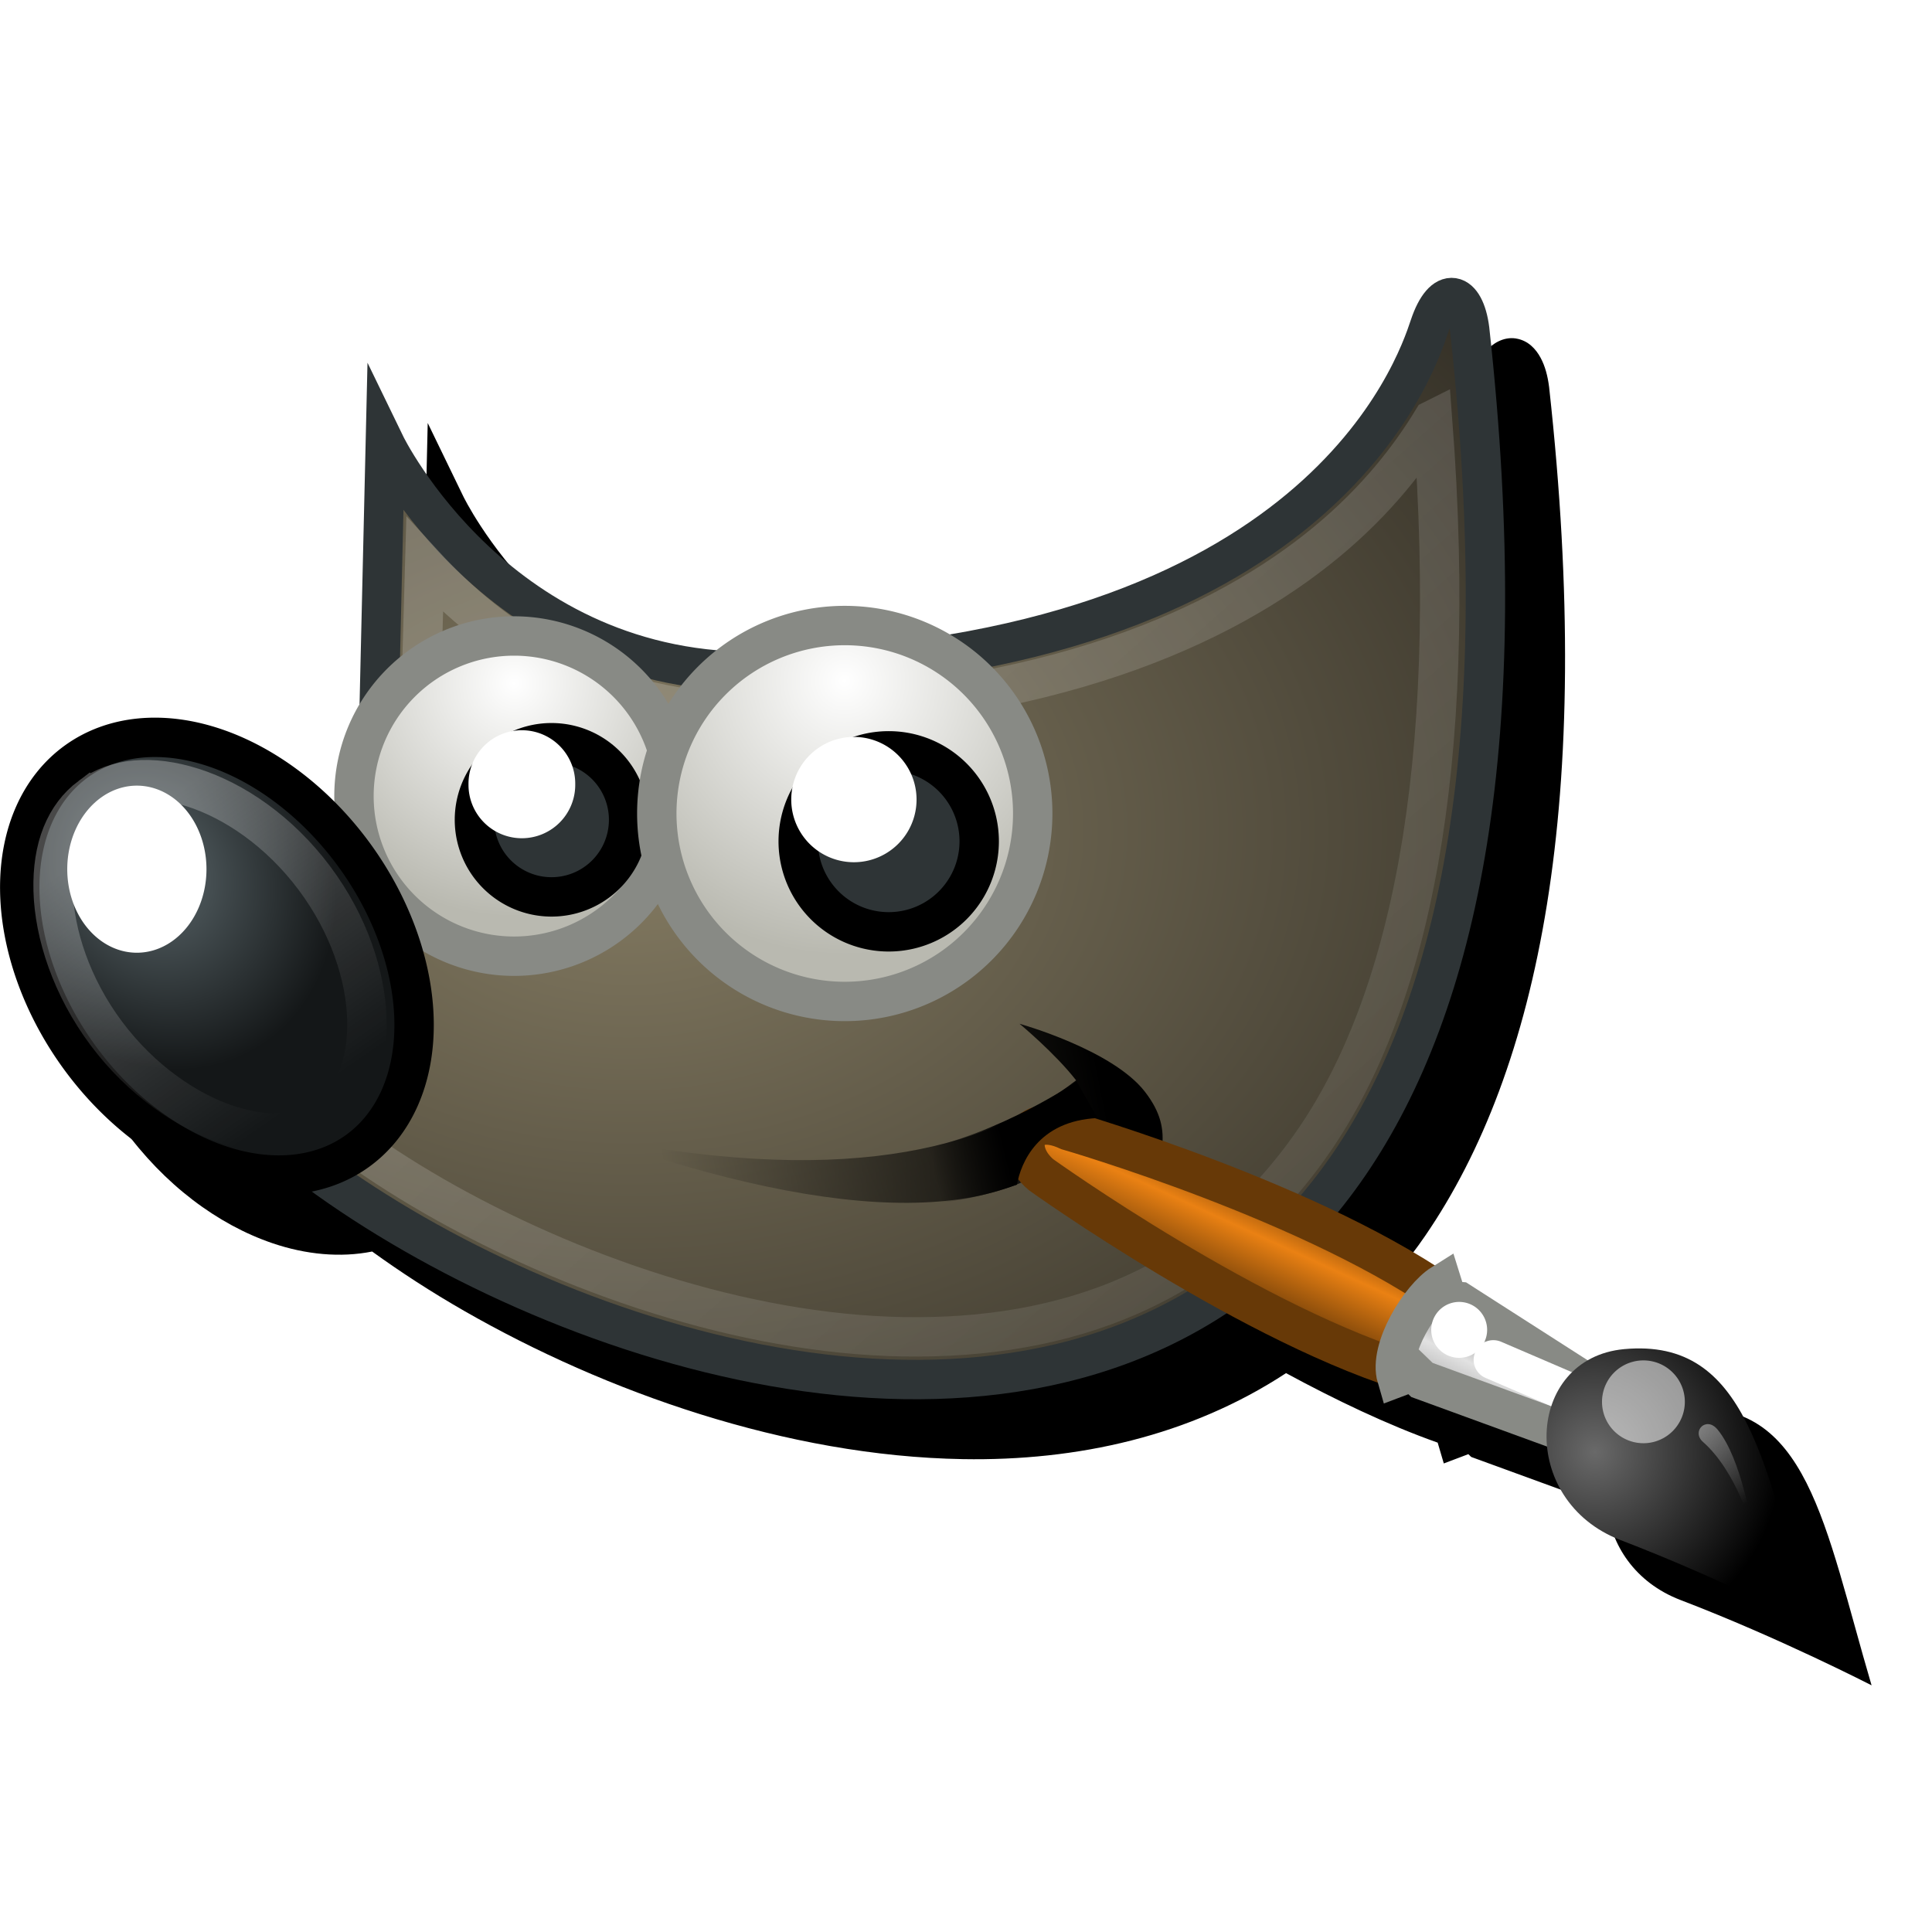 <?xml version="1.0" encoding="UTF-8" standalone="no"?>
<!-- Created with Inkscape (http://www.inkscape.org/) -->

<svg
   version="1.0"
   width="256"
   height="256"
   id="svg11300"
   sodipodi:docname="GIMP-2-32.svg"
   inkscape:version="1.1.2 (0a00cf5339, 2022-02-04)"
   inkscape:export-filename="gimp.png"
   inkscape:export-xdpi="12"
   inkscape:export-ydpi="12"
   xmlns:inkscape="http://www.inkscape.org/namespaces/inkscape"
   xmlns:sodipodi="http://sodipodi.sourceforge.net/DTD/sodipodi-0.dtd"
   xmlns:xlink="http://www.w3.org/1999/xlink"
   xmlns="http://www.w3.org/2000/svg"
   xmlns:svg="http://www.w3.org/2000/svg">
  <path
     id="path1237"
     style="color:#000000;fill:#000000;fill-opacity:1;fill-rule:evenodd;stroke-width:5.217;stroke-miterlimit:10;-inkscape-stroke:none;filter:url(#filter1318)"
     d="m 200.864,44.849 c -1.625,-0.251 -3.085,0.652 -3.963,1.67 -0.878,1.018 -1.485,2.274 -2.016,3.865 -0.917,2.752 -4.295,12.968 -16.443,23.066 -9.065,7.536 -23.038,14.941 -44.629,18.594 -4.087,-2.41 -8.843,-3.799 -13.918,-3.799 -6.402,0 -12.296,2.207 -16.977,5.893 C 73.783,91.562 61.378,65.748 61.378,65.748 l -4.703,-9.699 -0.25,10.777 -0.803,34.479 c -2.124,3.561 -3.348,7.717 -3.348,12.152 0,0.247 0.012,0.491 0.02,0.736 -4.51,-4.519 -9.671,-7.794 -14.932,-9.586 -3.639,-1.24 -7.367,-1.762 -10.918,-1.445 -3.551,0.317 -6.925,1.472 -9.857,3.588 -5.865,4.231 -8.643,11.351 -8.586,19.039 0.057,7.688 2.856,16.092 8.289,23.623 5.433,7.531 12.526,12.837 19.803,15.316 4.435,1.511 9,1.947 13.219,1.105 3.736,2.7 7.802,5.348 12.191,7.865 18.746,10.751 42.752,19.247 66.08,19.645 15.15,0.258 30.075,-3.041 42.824,-11.396 6.45,3.495 13.416,6.845 20.094,9.211 0.005,0.019 0.008,0.038 0.014,0.057 l 0.795,2.699 3.252,-1.23 0.383,0.371 17.994,6.568 c 0.479,4.995 3.653,10.059 9.742,12.389 13.118,5.019 25.312,11.303 25.312,11.303 -6.257,-21.241 -8.477,-38.106 -24.83,-36.605 -1.86,0.171 -3.465,0.704 -4.83,1.49 l -16.131,-10.336 -0.496,-0.041 -1.178,-3.771 -2.482,1.555 c -3.977,-2.537 -8.371,-4.89 -12.84,-7.041 1.25,-1.531 2.473,-3.115 3.635,-4.811 15.102,-22.032 22.463,-57.648 16.43,-112.41 l -0.002,-0.023 -0.002,-0.021 c -0.192,-1.504 -0.531,-2.789 -1.141,-3.914 -0.609,-1.125 -1.636,-2.284 -3.262,-2.535 z" />
  <g
     id="g1089"
     transform="matrix(0.979,0,0,0.979,-2.338,0.783)">
    <path
       d="m 54.536,59.367 c 0,0 15.321,31.594 51.164,30.703 75.113,-1.884 88.285,-41.067 90.169,-46.721 1.884,-5.653 4.768,-4.797 5.435,0.428 C 225.802,266.141 31.293,170.733 24.385,132.86 63.016,121.553 53.594,99.882 53.594,99.882 Z"
       style="color:#000000;display:inline;overflow:visible;visibility:visible;fill:url(#radialGradient4354);fill-opacity:1;fill-rule:evenodd;stroke:#2e3436;stroke-width:5.33;stroke-linecap:butt;stroke-linejoin:miter;stroke-miterlimit:10;stroke-dasharray:none;stroke-dashoffset:0;stroke-opacity:1;marker:none;marker-start:none;marker-mid:none;marker-end:none"
       id="path4323" />
    <path
       d="m 83.123,153.165 c 35.918,7.184 54.21,0.523 64.915,-7.743 -2.827,-3.651 -7.656,-7.656 -7.656,-7.656 0,0 12.543,3.486 16.96,9.187 4.404,5.685 1.635,9.187 0.483,16.461 -2.566,-6.389 -7.355,-8.784 -8.004,-11.323 -9.627,13.309 -33.613,12.756 -66.699,1.074 z"
       style="color:#000000;display:inline;overflow:visible;visibility:visible;fill:url(#linearGradient4351);fill-opacity:1;fill-rule:evenodd;stroke:none;stroke-width:5.33;stroke-linecap:butt;stroke-linejoin:miter;stroke-miterlimit:10;stroke-dasharray:none;stroke-dashoffset:0;stroke-opacity:1;marker:none;marker-start:none;marker-mid:none;marker-end:none"
       id="path6480" />
    <path
       d="m 196.285,56.04 c -2.995,4.94 -7.497,10.837 -14.324,16.49 C 167.932,84.144 144.381,94.715 105.841,95.682 83.325,96.242 68.783,85.373 59.87,75.694 l -0.666,23.818 c 0.725,2.232 2.214,7.411 -0.333,14.491 -2.741,7.618 -11.484,15.411 -26.483,21.32 1.334,2.782 2.641,5.562 6.663,9.494 5.479,5.356 13.096,11.129 22.153,16.323 18.114,10.388 41.583,18.619 63.46,18.988 21.878,0.369 41.879,-6.58 55.632,-26.65 12.679,-18.502 19.628,-49.825 15.99,-97.439 z"
       style="color:#000000;display:inline;overflow:visible;visibility:visible;opacity:0.185;fill:none;fill-opacity:1;fill-rule:evenodd;stroke:url(#linearGradient8530);stroke-width:5.33;stroke-linecap:butt;stroke-linejoin:miter;stroke-miterlimit:10;stroke-dasharray:none;stroke-dashoffset:0;stroke-opacity:1;marker:none;marker-start:none;marker-mid:none;marker-end:none"
       id="path8520" />
    <path
       d="m 93.639,106.949 a 21.671,21.671 0 1 1 -43.342,0 21.671,21.671 0 1 1 43.342,0 z"
       style="color:#000000;display:inline;overflow:visible;visibility:visible;fill:url(#radialGradient4363);fill-opacity:1;fill-rule:evenodd;stroke:#888a85;stroke-width:5.33;stroke-linecap:butt;stroke-linejoin:miter;stroke-miterlimit:10;stroke-dasharray:none;stroke-dashoffset:0;stroke-opacity:1;marker:none;marker-start:none;marker-mid:none;marker-end:none"
       id="path4357" />
    <path
       d="M 50.469,115.114 A 32.507,23.084 54.192 1 1 13.026,142.126 32.507,23.084 54.192 1 1 50.469,115.114 Z"
       style="color:#000000;display:inline;overflow:visible;visibility:visible;fill:url(#radialGradient8548);fill-opacity:1;fill-rule:evenodd;stroke:#000000;stroke-width:5.33;stroke-linecap:butt;stroke-linejoin:miter;stroke-miterlimit:10;stroke-dasharray:none;stroke-dashoffset:0;stroke-opacity:1;marker:none;marker-start:none;marker-mid:none;marker-end:none"
       id="path5198" />
    <path
       d="m 87.469,110.159 a 10.434,10.434 0 1 1 -20.868,0 10.434,10.434 0 1 1 20.868,0 z"
       style="color:#000000;display:inline;overflow:visible;visibility:visible;fill:#2e3436;fill-opacity:1;fill-rule:evenodd;stroke:#000000;stroke-width:5.33;stroke-linecap:butt;stroke-linejoin:miter;stroke-miterlimit:10;stroke-dasharray:none;stroke-dashoffset:0;stroke-opacity:1;marker:none;marker-start:none;marker-mid:none;marker-end:none"
       id="path4359" />
    <path
       d="m 14.619,107.02 c -3.405,2.551 -5.2,6.866 -5.038,12.722 0.162,5.856 2.473,13.026 7.216,19.359 4.743,6.333 10.974,10.568 16.548,12.37 5.574,1.802 10.22,1.294 13.626,-1.257 3.405,-2.551 5.207,-7.072 5.072,-12.955 -0.135,-5.883 -2.383,-12.907 -7.116,-19.226 -4.733,-6.319 -10.841,-10.452 -16.448,-12.236 -5.608,-1.784 -10.453,-1.327 -13.859,1.224 z"
       style="color:#000000;display:inline;overflow:visible;visibility:visible;opacity:0.281;fill:none;fill-opacity:1;fill-rule:evenodd;stroke:url(#linearGradient6458);stroke-width:5.33;stroke-linecap:butt;stroke-linejoin:miter;stroke-miterlimit:10;stroke-dasharray:none;stroke-dashoffset:0;stroke-opacity:1;marker:none;marker-start:none;marker-mid:none;marker-end:none"
       id="path6450" />
    <path
       d="m 30.334,116.842 a 9.422,11.307 0 1 1 -18.844,0 9.422,11.307 0 1 1 18.844,0 z"
       style="color:#000000;display:inline;overflow:visible;visibility:visible;fill:#ffffff;fill-opacity:1;fill-rule:evenodd;stroke:none;stroke-width:5.33;stroke-linecap:butt;stroke-linejoin:miter;stroke-miterlimit:10;stroke-dasharray:none;stroke-dashoffset:0;stroke-opacity:1;marker:none;marker-start:none;marker-mid:none;marker-end:none"
       id="path6446" />
    <path
       d="m 80.245,105.344 a 7.224,7.224 0 1 1 -14.447,0 7.224,7.224 0 1 1 14.447,0 z"
       style="color:#000000;display:inline;overflow:visible;visibility:visible;fill:#ffffff;fill-opacity:1;fill-rule:evenodd;stroke:none;stroke-width:4.086;stroke-linecap:butt;stroke-linejoin:miter;stroke-miterlimit:10;stroke-dasharray:none;stroke-dashoffset:0;stroke-opacity:1;marker:none;marker-start:none;marker-mid:none;marker-end:none"
       id="path4361" />
    <path
       d="m 142.163,109.304 a 25.44,25.44 0 1 1 -50.88,0 25.44,25.44 0 1 1 50.88,0 z"
       style="color:#000000;display:inline;overflow:visible;visibility:visible;fill:url(#radialGradient6474);fill-opacity:1;fill-rule:evenodd;stroke:#888a85;stroke-width:5.33;stroke-linecap:butt;stroke-linejoin:miter;stroke-miterlimit:10;stroke-dasharray:none;stroke-dashoffset:0;stroke-opacity:1;marker:none;marker-start:none;marker-mid:none;marker-end:none"
       id="path6462" />
    <path
       d="m 134.921,113.073 a 12.249,12.249 0 1 1 -24.498,0 12.249,12.249 0 1 1 24.498,0 z"
       style="color:#000000;display:inline;overflow:visible;visibility:visible;fill:#2e3436;fill-opacity:1;fill-rule:evenodd;stroke:#000000;stroke-width:5.33;stroke-linecap:butt;stroke-linejoin:miter;stroke-miterlimit:10;stroke-dasharray:none;stroke-dashoffset:0;stroke-opacity:1;marker:none;marker-start:none;marker-mid:none;marker-end:none"
       id="path6464" />
    <path
       d="m 126.441,107.42 a 8.48,8.48 0 1 1 -16.96,0 8.48,8.48 0 1 1 16.96,0 z"
       style="color:#000000;display:inline;overflow:visible;visibility:visible;fill:#ffffff;fill-opacity:1;fill-rule:evenodd;stroke:none;stroke-width:4.797;stroke-linecap:butt;stroke-linejoin:miter;stroke-miterlimit:10;stroke-dasharray:none;stroke-dashoffset:0;stroke-opacity:1;marker:none;marker-start:none;marker-mid:none;marker-end:none"
       id="path6466" />
    <g
       transform="matrix(-0.612,-2.078,2.078,-0.612,130.972,151.158)"
       id="g8463">
      <path
         d="m -23.364,23.568 3.71,3.469 C -11.307,20.657 -2.56,6.938 -2.56,6.938 -0.584,4.696 -2.677,3.188 -4.725,4.54 c 0,0 -12.97,10.115 -18.639,19.028 z"
         style="color:#000000;display:inline;overflow:visible;visibility:visible;opacity:1;fill:url(#linearGradient6957);fill-opacity:1;fill-rule:nonzero;stroke:#673907;stroke-width:2.46;stroke-linecap:round;stroke-linejoin:miter;stroke-miterlimit:4;stroke-dasharray:none;stroke-dashoffset:0;stroke-opacity:1;marker:none;marker-start:none;marker-mid:none;marker-end:none"
         id="path6937" />
      <path
         d="m -30.45,32.814 2.246,1.934 8.493,-7.367 0.275,-0.706 1.094,-0.018 c -0.438,-1.562 -2.942,-4.383 -4.817,-4.383 l 0.082,1.09 -0.67,0.38 z"
         style="color:#000000;display:inline;overflow:visible;visibility:visible;opacity:1;fill:url(#linearGradient6945);fill-opacity:1;fill-rule:nonzero;stroke:#888a85;stroke-width:2.46;stroke-linecap:round;stroke-linejoin:miter;stroke-miterlimit:4;stroke-dasharray:none;stroke-dashoffset:0;stroke-opacity:1;marker:none;marker-start:none;marker-mid:none;marker-end:none"
         id="path6935" />
      <path
         d="m -23.801,28.377 -4.365,5.266"
         style="color:#000000;display:inline;overflow:visible;visibility:visible;opacity:1;fill:none;fill-opacity:1;fill-rule:nonzero;stroke:#ffffff;stroke-width:2.46;stroke-linecap:round;stroke-linejoin:round;stroke-miterlimit:4;stroke-dasharray:none;stroke-dashoffset:0;stroke-opacity:1;marker:none;marker-start:none;marker-mid:none;marker-end:none"
         id="path6985" />
      <path
         d="m -45.341,42.77 c 10.444,0 18.37,1.244 19.871,-6.355 1.209,-6.123 -7.211,-9.057 -11.383,-3.591 -4.019,5.266 -8.488,9.946 -8.488,9.946 z"
         style="color:#000000;display:inline;overflow:visible;visibility:visible;opacity:1;fill:url(#radialGradient6969);fill-opacity:1;fill-rule:nonzero;stroke:none;stroke-width:0.2;stroke-linecap:round;stroke-linejoin:miter;stroke-miterlimit:4;stroke-dasharray:none;stroke-dashoffset:0;stroke-opacity:1;marker:none;marker-start:none;marker-mid:none;marker-end:none"
         id="path6933" />
      <path
         d="m 8.875,37.75 a 1.25,1.25 0 1 1 -2.5,0 1.25,1.25 0 1 1 2.5,0 z"
         transform="matrix(2.07,0,0,2.07,-44.75,-41.51)"
         style="color:#000000;display:inline;overflow:visible;visibility:visible;opacity:0.528;fill:#ffffff;fill-opacity:1;fill-rule:nonzero;stroke:none;stroke-width:1;stroke-linecap:round;stroke-linejoin:miter;stroke-miterlimit:4;stroke-dasharray:none;stroke-dashoffset:0;stroke-opacity:1;marker:none;marker-start:none;marker-mid:none;marker-end:none"
         id="path6971" />
      <path
         d="m 8.875,37.75 a 1.25,1.25 0 1 1 -2.5,0 1.25,1.25 0 1 1 2.5,0 z"
         transform="matrix(1.397,0,0,1.397,-32.055,-25.877)"
         style="color:#000000;display:inline;overflow:visible;visibility:visible;opacity:1;fill:#ffffff;fill-opacity:1;fill-rule:nonzero;stroke:none;stroke-width:1;stroke-linecap:round;stroke-linejoin:miter;stroke-miterlimit:4;stroke-dasharray:none;stroke-dashoffset:0;stroke-opacity:1;marker:none;marker-start:none;marker-mid:none;marker-end:none"
         id="path6983" />
      <path
         d="m -38.544,40.909 c 0,0 3.722,0.094 6.117,-1.412 0.847,-0.533 1.516,0.65 0.494,1.087 -2.207,0.945 -6.61,0.325 -6.61,0.325 z"
         style="color:#000000;display:inline;overflow:visible;visibility:visible;opacity:0.428;fill:url(#linearGradient2452);fill-opacity:1;fill-rule:nonzero;stroke:none;stroke-width:1;stroke-linecap:round;stroke-linejoin:miter;stroke-miterlimit:4;stroke-dasharray:none;stroke-dashoffset:0;stroke-opacity:1;marker:none;marker-start:none;marker-mid:none;marker-end:none"
         id="path1571" />
    </g>
    <path
       d="m 121.847,162.069 c 7.981,0.763 15.189,-1.451 18.185,-2.527 0.524,-2.96 2.86,-8.641 10.906,-9.016 l -2.827,-4.947 c 0,0 -10.482,7.184 -21.671,9.304 z"
       style="color:#000000;display:inline;overflow:visible;visibility:visible;fill:url(#linearGradient4330);fill-opacity:1;fill-rule:evenodd;stroke:none;stroke-width:5.33;stroke-linecap:butt;stroke-linejoin:miter;stroke-miterlimit:10;stroke-dasharray:none;stroke-dashoffset:0;stroke-opacity:1;marker:none;marker-start:none;marker-mid:none;marker-end:none"
       id="path8532" />
  </g>
  <sodipodi:namedview
     id="namedview80"
     pagecolor="#ffffff"
     bordercolor="#666666"
     borderopacity="1.0"
     inkscape:pageshadow="2"
     inkscape:pageopacity="0.0"
     inkscape:pagecheckerboard="0"
     showgrid="false"
     inkscape:zoom="3.7858055"
     inkscape:cx="28.395542"
     inkscape:cy="175.25993"
     inkscape:window-width="3840"
     inkscape:window-height="2050"
     inkscape:window-x="3840"
     inkscape:window-y="0"
     inkscape:window-maximized="1"
     inkscape:current-layer="svg11300" />
  <defs
     id="defs3">
    <linearGradient
       id="linearGradient8542">
      <stop
         style="stop-color:#5b676b;stop-opacity:1"
         offset="0"
         id="stop8544" />
      <stop
         style="stop-color:#141718;stop-opacity:1"
         offset="1"
         id="stop8546" />
    </linearGradient>
    <linearGradient
       id="linearGradient8534">
      <stop
         style="stop-color:black;stop-opacity:1"
         offset="0"
         id="stop8536" />
      <stop
         style="stop-color:black;stop-opacity:0"
         offset="1"
         id="stop8538" />
    </linearGradient>
    <linearGradient
       id="linearGradient8524">
      <stop
         style="stop-color:white;stop-opacity:1"
         offset="0"
         id="stop8526" />
      <stop
         style="stop-color:white;stop-opacity:0"
         offset="1"
         id="stop8528" />
    </linearGradient>
    <linearGradient
       id="linearGradient2446">
      <stop
         style="stop-color:white;stop-opacity:1"
         offset="0"
         id="stop2448" />
      <stop
         style="stop-color:white;stop-opacity:0"
         offset="1"
         id="stop2450" />
    </linearGradient>
    <linearGradient
       x1="13.236"
       y1="37.752"
       x2="7.752"
       y2="42.282"
       id="linearGradient2452"
       xlink:href="#linearGradient2446"
       gradientUnits="userSpaceOnUse"
       gradientTransform="matrix(0.755,0.395,-0.395,0.755,-25.912,6.533)" />
    <linearGradient
       id="linearGradient6963">
      <stop
         style="stop-color:#696969;stop-opacity:1"
         offset="0"
         id="stop6965" />
      <stop
         style="stop-color:black;stop-opacity:1"
         offset="1"
         id="stop6967" />
    </linearGradient>
    <radialGradient
       cx="15.415"
       cy="35.357"
       r="7.579"
       fx="15.415"
       fy="35.357"
       id="radialGradient6969"
       xlink:href="#linearGradient6963"
       gradientUnits="userSpaceOnUse"
       gradientTransform="matrix(1.573,0,0,1.533,-55.367,-21.358)" />
    <linearGradient
       id="linearGradient6939">
      <stop
         style="stop-color:#bdbdbd;stop-opacity:1"
         offset="0"
         id="stop6941" />
      <stop
         style="stop-color:#e2e2e2;stop-opacity:1"
         offset="0.333"
         id="stop6947" />
      <stop
         style="stop-color:#a3a3a3;stop-opacity:1"
         offset="0.667"
         id="stop6949" />
      <stop
         style="stop-color:#ddd;stop-opacity:1"
         offset="1"
         id="stop6943" />
    </linearGradient>
    <linearGradient
       x1="19.395"
       y1="30.001"
       x2="23.109"
       y2="33.439"
       id="linearGradient6945"
       xlink:href="#linearGradient6939"
       gradientUnits="userSpaceOnUse"
       gradientTransform="translate(-46.407,-1.803)" />
    <linearGradient
       id="linearGradient6951">
      <stop
         style="stop-color:#6e3d09;stop-opacity:1"
         offset="0"
         id="stop6953" />
      <stop
         style="stop-color:#ea8113;stop-opacity:1"
         offset="0.242"
         id="stop6959" />
      <stop
         style="stop-color:#5c3307;stop-opacity:1"
         offset="0.621"
         id="stop6961" />
      <stop
         style="stop-color:#e07c12;stop-opacity:1"
         offset="1"
         id="stop6955" />
    </linearGradient>
    <linearGradient
       x1="37.018"
       y1="19.24"
       x2="27.754"
       y2="11.182"
       id="linearGradient6957"
       xlink:href="#linearGradient6951"
       gradientUnits="userSpaceOnUse"
       gradientTransform="translate(-49.305,1.878)" />
    <linearGradient
       id="linearGradient6500">
      <stop
         style="stop-color:#857c63;stop-opacity:1"
         offset="0"
         id="stop6502" />
      <stop
         style="stop-color:#221f19;stop-opacity:1"
         offset="1"
         id="stop6504" />
    </linearGradient>
    <linearGradient
       id="linearGradient6492">
      <stop
         style="stop-color:black;stop-opacity:1"
         offset="0"
         id="stop6494" />
      <stop
         style="stop-color:black;stop-opacity:0"
         offset="1"
         id="stop6496" />
    </linearGradient>
    <linearGradient
       id="linearGradient6482">
      <stop
         style="stop-color:black;stop-opacity:1"
         offset="0"
         id="stop6484" />
      <stop
         style="stop-color:black;stop-opacity:0"
         offset="1"
         id="stop6486" />
    </linearGradient>
    <linearGradient
       id="linearGradient6468">
      <stop
         style="stop-color:white;stop-opacity:1"
         offset="0"
         id="stop6470" />
      <stop
         style="stop-color:#b9b9b0;stop-opacity:1"
         offset="1"
         id="stop6472" />
    </linearGradient>
    <linearGradient
       id="linearGradient6452">
      <stop
         style="stop-color:white;stop-opacity:1"
         offset="0"
         id="stop6454" />
      <stop
         style="stop-color:white;stop-opacity:0"
         offset="1"
         id="stop6456" />
    </linearGradient>
    <linearGradient
       x1="6.305"
       y1="23.362"
       x2="5.985"
       y2="31.57"
       id="linearGradient6458"
       xlink:href="#linearGradient6452"
       gradientUnits="userSpaceOnUse"
       gradientTransform="matrix(4.266,-3.195,3.195,4.266,-82.172,31.97)" />
    <radialGradient
       cx="69.473"
       cy="19.598"
       r="3.515"
       fx="69.473"
       fy="19.598"
       id="radialGradient6474"
       xlink:href="#linearGradient6468"
       gradientUnits="userSpaceOnUse"
       gradientTransform="matrix(10.541,0,0,10.541,-615.618,-115.186)" />
    <radialGradient
       cx="23"
       cy="33.938"
       r="18.25"
       fx="23"
       fy="33.938"
       id="radialGradient6498"
       xlink:href="#linearGradient6492"
       gradientUnits="userSpaceOnUse"
       gradientTransform="matrix(5.33,0,0,2.318,-0.093,84.466)" />
    <linearGradient
       x1="14.969"
       y1="19.111"
       x2="39.525"
       y2="46.986"
       id="linearGradient8530"
       xlink:href="#linearGradient8524"
       gradientUnits="userSpaceOnUse"
       gradientTransform="matrix(5.33,0,0,5.33,-0.759,-7.087)" />
    <radialGradient
       cx="6.024"
       cy="25.271"
       r="4.831"
       fx="6.024"
       fy="25.271"
       id="radialGradient8548"
       xlink:href="#linearGradient8542"
       gradientUnits="userSpaceOnUse"
       gradientTransform="matrix(4.251,-2.454,2.864,4.961,-74.908,6.7)" />
    <linearGradient
       x1="26.163"
       y1="30.543"
       x2="24.329"
       y2="30.985"
       id="linearGradient4330"
       xlink:href="#linearGradient8534"
       gradientUnits="userSpaceOnUse"
       gradientTransform="matrix(5.33,0,0,5.33,-0.759,-7.087)" />
    <linearGradient
       x1="32.35"
       y1="28.083"
       x2="21.213"
       y2="30.293"
       id="linearGradient4351"
       xlink:href="#linearGradient6482"
       gradientUnits="userSpaceOnUse"
       gradientTransform="matrix(5.33,0,0,5.33,-21.208,-5.243)" />
    <radialGradient
       cx="18.558"
       cy="22.3"
       r="19.229"
       fx="18.558"
       fy="22.3"
       id="radialGradient4354"
       xlink:href="#linearGradient6500"
       gradientUnits="userSpaceOnUse"
       gradientTransform="matrix(9.449,0,0,6.911,-87.854,-42.35)" />
    <radialGradient
       cx="69.473"
       cy="19.598"
       r="3.515"
       fx="69.473"
       fy="19.598"
       id="radialGradient4363"
       xlink:href="#linearGradient6468"
       gradientUnits="userSpaceOnUse"
       gradientTransform="matrix(8.98,0,0,8.98,-551.878,-84.283)" />
    <filter
       inkscape:collect="always"
       style="color-interpolation-filters:sRGB"
       id="filter1318"
       x="-0.065"
       y="-0.088"
       width="1.131"
       height="1.176">
      <feGaussianBlur
         inkscape:collect="always"
         stdDeviation="6.539"
         id="feGaussianBlur1320" />
    </filter>
  </defs>
</svg>
